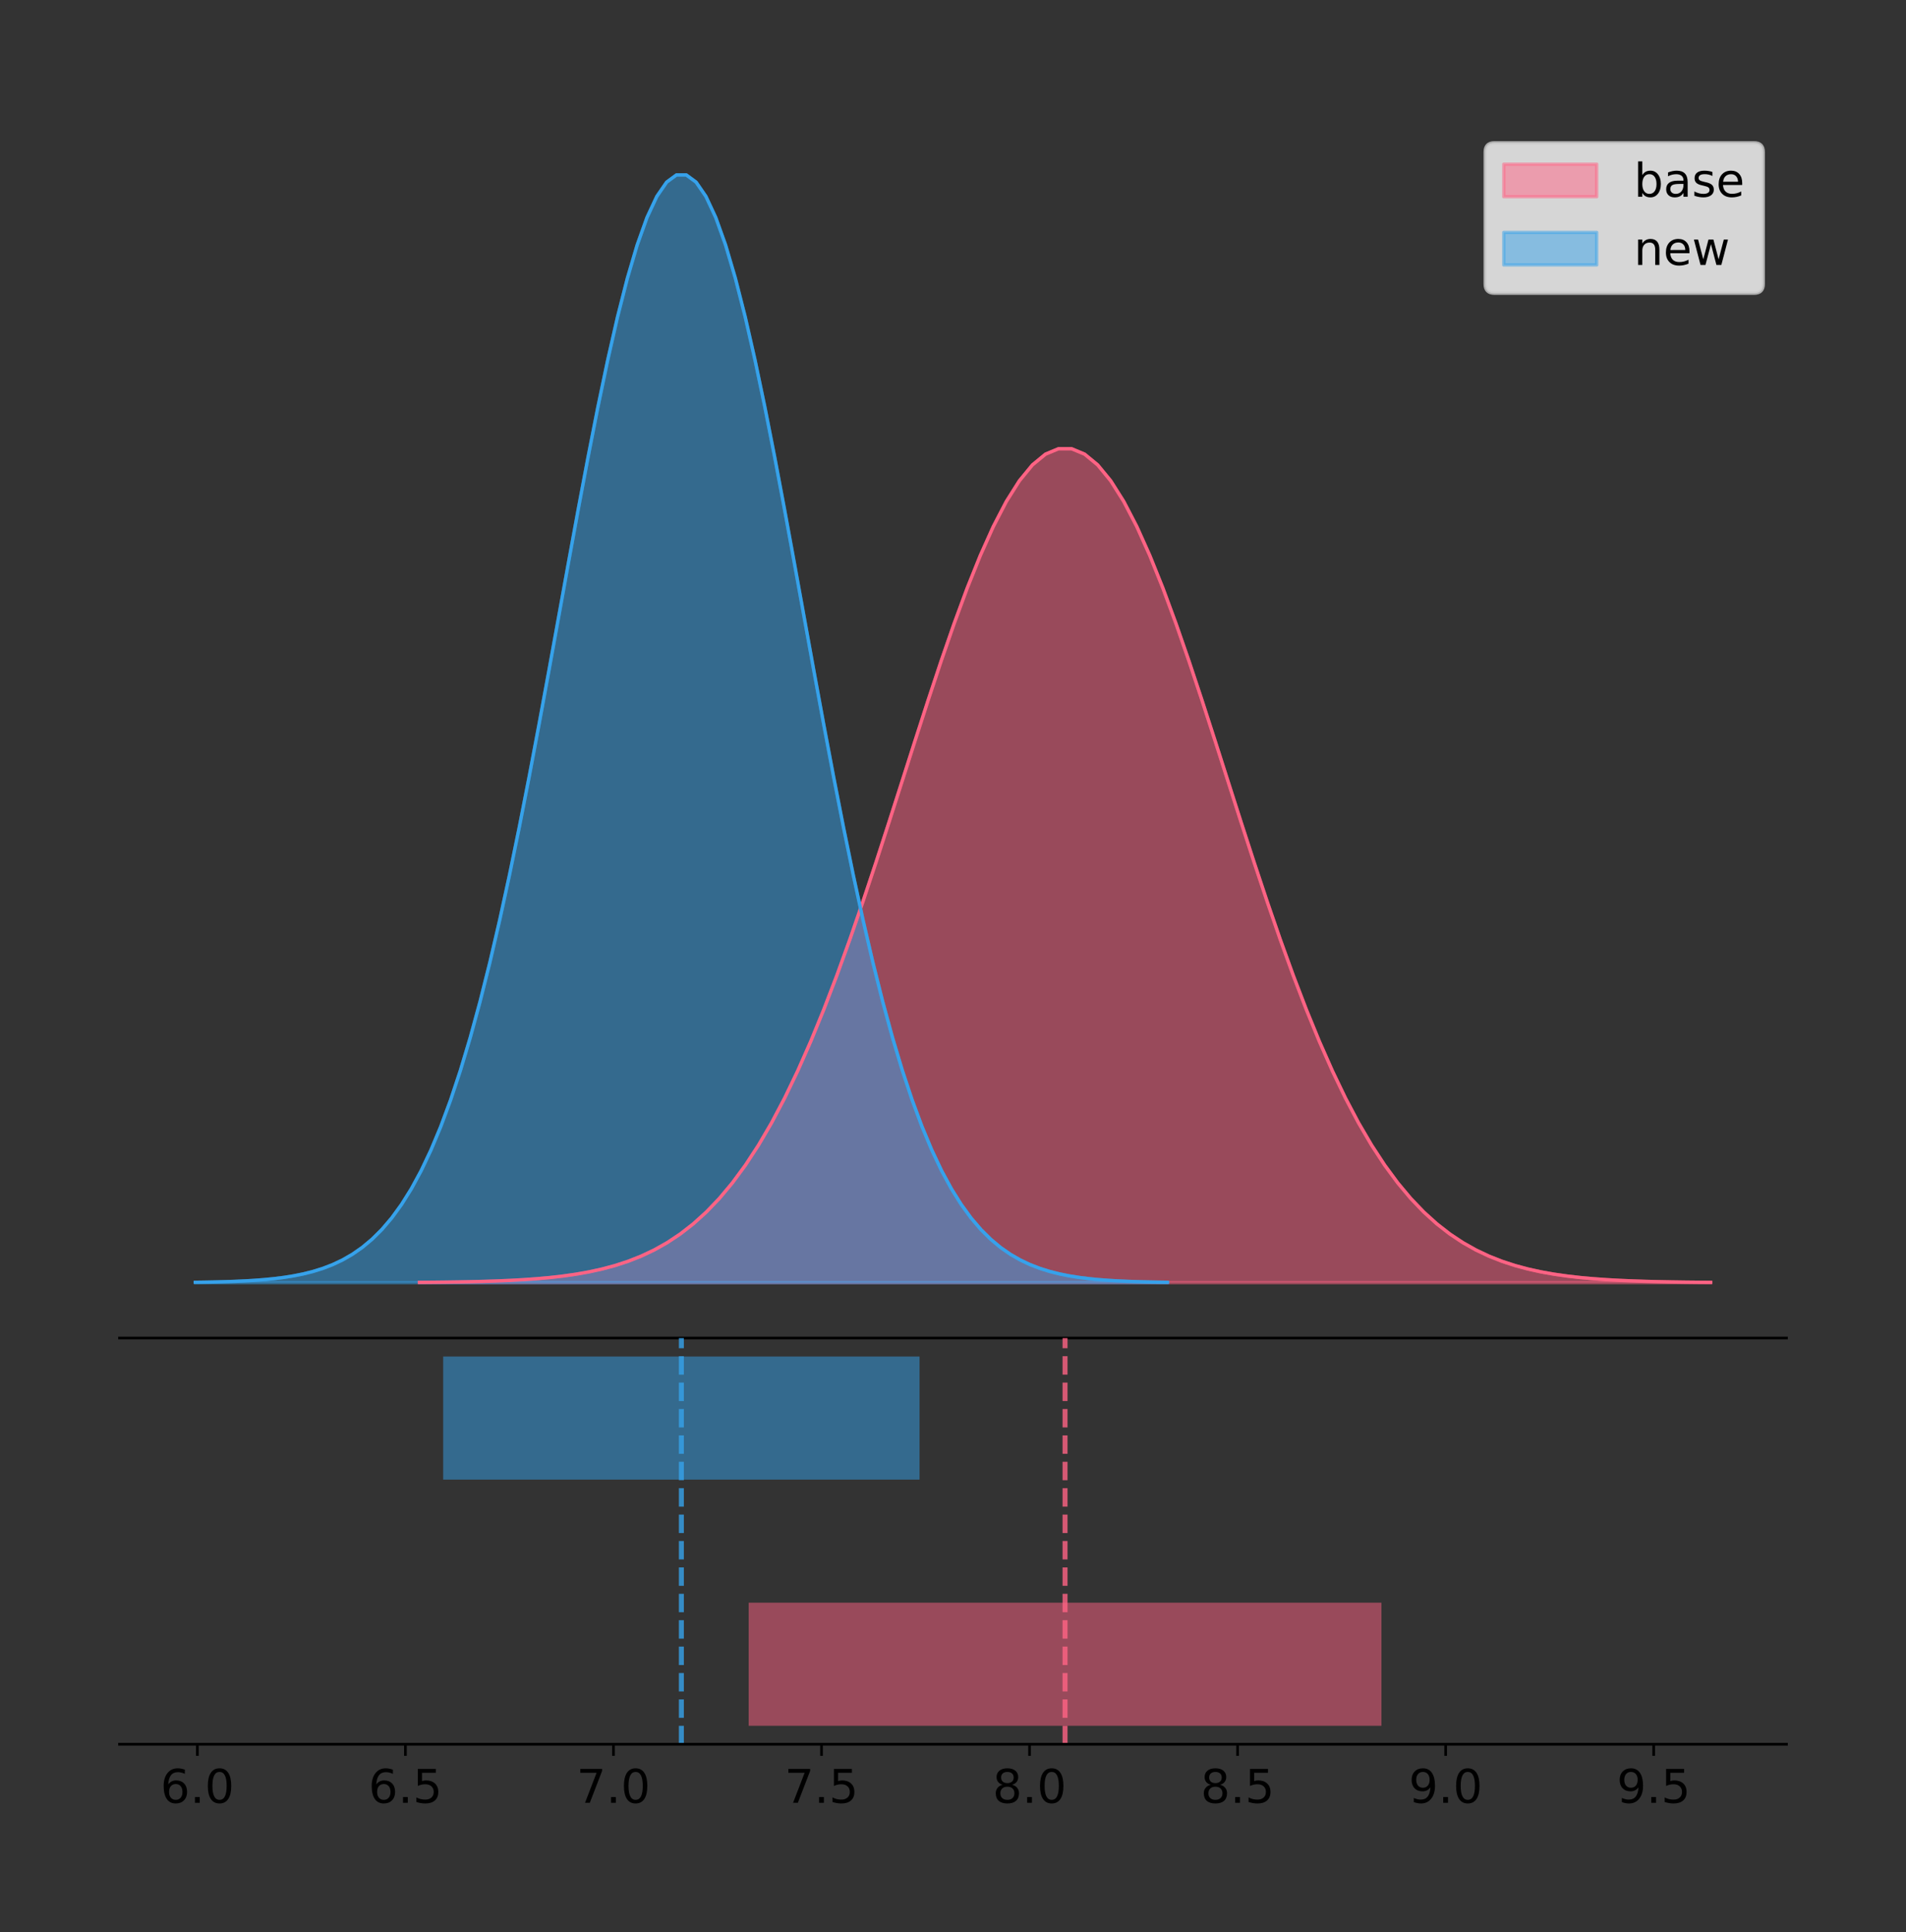 <?xml version="1.0" encoding="utf-8" standalone="no"?>
<!DOCTYPE svg PUBLIC "-//W3C//DTD SVG 1.1//EN"
  "http://www.w3.org/Graphics/SVG/1.1/DTD/svg11.dtd">
<!-- Created with matplotlib (https://matplotlib.org/) -->
<svg height="581.789pt" version="1.1" viewBox="0 0 574.2 581.789" width="574.2pt" xmlns="http://www.w3.org/2000/svg" xmlns:xlink="http://www.w3.org/1999/xlink">
 <rect x="0" y="0" width="574.2" height="581.789" fill="#333333" stroke="none"/>
 <defs>
  <style type="text/css">
*{stroke-linecap:butt;stroke-linejoin:round;}
  </style>
 </defs>
 <g id="figure_1">
  <g id="patch_1">
   <path d="M 0 581.789 
L 574.2 581.789 
L 574.2 0 
L 0 0 
z
" style="fill:none;"/>
  </g>
  <g id="axes_1">
   <g id="patch_2">
    <path d="M 36 402.93 
L 538.2 402.93 
L 538.2 36 
L 36 36 
z
" style="fill:none;"/>
   </g>
   <g id="PolyCollection_1">
    <defs>
     <path d="M 126.338 -195.538 
L 126.338 -195.622 
L 130.268 -195.654 
L 134.198 -195.697 
L 138.127 -195.754 
L 142.057 -195.83 
L 145.986 -195.929 
L 149.916 -196.059 
L 153.846 -196.228 
L 157.775 -196.446 
L 161.705 -196.725 
L 165.635 -197.079 
L 169.564 -197.526 
L 173.494 -198.086 
L 177.424 -198.783 
L 181.353 -199.643 
L 185.283 -200.697 
L 189.213 -201.979 
L 193.142 -203.528 
L 197.072 -205.384 
L 201.001 -207.594 
L 204.931 -210.203 
L 208.861 -213.26 
L 212.79 -216.815 
L 216.72 -220.918 
L 220.65 -225.614 
L 224.579 -230.948 
L 228.509 -236.955 
L 232.439 -243.667 
L 236.368 -251.103 
L 240.298 -259.269 
L 244.228 -268.161 
L 248.157 -277.754 
L 252.087 -288.008 
L 256.016 -298.865 
L 259.946 -310.244 
L 263.876 -322.048 
L 267.805 -334.159 
L 271.735 -346.44 
L 275.665 -358.74 
L 279.594 -370.894 
L 283.524 -382.727 
L 287.454 -394.058 
L 291.383 -404.704 
L 295.313 -414.487 
L 299.242 -423.235 
L 303.172 -430.792 
L 307.102 -437.018 
L 311.031 -441.795 
L 314.961 -445.032 
L 318.891 -446.667 
L 322.82 -446.667 
L 326.75 -445.032 
L 330.68 -441.795 
L 334.609 -437.018 
L 338.539 -430.792 
L 342.469 -423.235 
L 346.398 -414.487 
L 350.328 -404.704 
L 354.257 -394.058 
L 358.187 -382.727 
L 362.117 -370.894 
L 366.046 -358.74 
L 369.976 -346.44 
L 373.906 -334.159 
L 377.835 -322.048 
L 381.765 -310.244 
L 385.695 -298.865 
L 389.624 -288.008 
L 393.554 -277.754 
L 397.484 -268.161 
L 401.413 -259.269 
L 405.343 -251.103 
L 409.272 -243.667 
L 413.202 -236.955 
L 417.132 -230.948 
L 421.061 -225.614 
L 424.991 -220.918 
L 428.921 -216.815 
L 432.85 -213.26 
L 436.78 -210.203 
L 440.71 -207.594 
L 444.639 -205.384 
L 448.569 -203.528 
L 452.498 -201.979 
L 456.428 -200.697 
L 460.358 -199.643 
L 464.287 -198.783 
L 468.217 -198.086 
L 472.147 -197.526 
L 476.076 -197.079 
L 480.006 -196.725 
L 483.936 -196.446 
L 487.865 -196.228 
L 491.795 -196.059 
L 495.725 -195.929 
L 499.654 -195.83 
L 503.584 -195.754 
L 507.513 -195.697 
L 511.443 -195.654 
L 515.373 -195.622 
L 515.373 -195.538 
L 515.373 -195.538 
L 511.443 -195.538 
L 507.513 -195.538 
L 503.584 -195.538 
L 499.654 -195.538 
L 495.725 -195.538 
L 491.795 -195.538 
L 487.865 -195.538 
L 483.936 -195.538 
L 480.006 -195.538 
L 476.076 -195.538 
L 472.147 -195.538 
L 468.217 -195.538 
L 464.287 -195.538 
L 460.358 -195.538 
L 456.428 -195.538 
L 452.498 -195.538 
L 448.569 -195.538 
L 444.639 -195.538 
L 440.71 -195.538 
L 436.78 -195.538 
L 432.85 -195.538 
L 428.921 -195.538 
L 424.991 -195.538 
L 421.061 -195.538 
L 417.132 -195.538 
L 413.202 -195.538 
L 409.272 -195.538 
L 405.343 -195.538 
L 401.413 -195.538 
L 397.484 -195.538 
L 393.554 -195.538 
L 389.624 -195.538 
L 385.695 -195.538 
L 381.765 -195.538 
L 377.835 -195.538 
L 373.906 -195.538 
L 369.976 -195.538 
L 366.046 -195.538 
L 362.117 -195.538 
L 358.187 -195.538 
L 354.257 -195.538 
L 350.328 -195.538 
L 346.398 -195.538 
L 342.469 -195.538 
L 338.539 -195.538 
L 334.609 -195.538 
L 330.68 -195.538 
L 326.75 -195.538 
L 322.82 -195.538 
L 318.891 -195.538 
L 314.961 -195.538 
L 311.031 -195.538 
L 307.102 -195.538 
L 303.172 -195.538 
L 299.242 -195.538 
L 295.313 -195.538 
L 291.383 -195.538 
L 287.454 -195.538 
L 283.524 -195.538 
L 279.594 -195.538 
L 275.665 -195.538 
L 271.735 -195.538 
L 267.805 -195.538 
L 263.876 -195.538 
L 259.946 -195.538 
L 256.016 -195.538 
L 252.087 -195.538 
L 248.157 -195.538 
L 244.228 -195.538 
L 240.298 -195.538 
L 236.368 -195.538 
L 232.439 -195.538 
L 228.509 -195.538 
L 224.579 -195.538 
L 220.65 -195.538 
L 216.72 -195.538 
L 212.79 -195.538 
L 208.861 -195.538 
L 204.931 -195.538 
L 201.001 -195.538 
L 197.072 -195.538 
L 193.142 -195.538 
L 189.213 -195.538 
L 185.283 -195.538 
L 181.353 -195.538 
L 177.424 -195.538 
L 173.494 -195.538 
L 169.564 -195.538 
L 165.635 -195.538 
L 161.705 -195.538 
L 157.775 -195.538 
L 153.846 -195.538 
L 149.916 -195.538 
L 145.986 -195.538 
L 142.057 -195.538 
L 138.127 -195.538 
L 134.198 -195.538 
L 130.268 -195.538 
L 126.338 -195.538 
z
" id="m62bbfe61c2" style="stroke:#ff6384;stroke-opacity:0.5;"/>
    </defs>
    <g clip-path="url(#p5e692e1cc8)">
     <use style="fill:#ff6384;fill-opacity:0.5;stroke:#ff6384;stroke-opacity:0.5;" x="0" xlink:href="#m62bbfe61c2" y="581.789"/>
    </g>
   </g>
   <g id="PolyCollection_2">
    <defs>
     <path d="M 58.827 -195.538 
L 58.827 -195.65 
L 61.786 -195.692 
L 64.744 -195.749 
L 67.703 -195.825 
L 70.661 -195.925 
L 73.619 -196.058 
L 76.578 -196.23 
L 79.536 -196.455 
L 82.495 -196.744 
L 85.453 -197.115 
L 88.411 -197.585 
L 91.37 -198.179 
L 94.328 -198.923 
L 97.287 -199.848 
L 100.245 -200.99 
L 103.203 -202.39 
L 106.162 -204.093 
L 109.12 -206.151 
L 112.079 -208.617 
L 115.037 -211.552 
L 117.996 -215.017 
L 120.954 -219.078 
L 123.912 -223.801 
L 126.871 -229.25 
L 129.829 -235.488 
L 132.788 -242.572 
L 135.746 -250.552 
L 138.704 -259.468 
L 141.663 -269.344 
L 144.621 -280.192 
L 147.58 -292.002 
L 150.538 -304.744 
L 153.497 -318.365 
L 156.455 -332.786 
L 159.413 -347.901 
L 162.372 -363.58 
L 165.33 -379.667 
L 168.289 -395.98 
L 171.247 -412.318 
L 174.205 -428.462 
L 177.164 -444.18 
L 180.122 -459.23 
L 183.081 -473.372 
L 186.039 -486.366 
L 188.998 -497.987 
L 191.956 -508.025 
L 194.914 -516.294 
L 197.873 -522.64 
L 200.831 -526.94 
L 203.79 -529.111 
L 206.748 -529.111 
L 209.706 -526.94 
L 212.665 -522.64 
L 215.623 -516.294 
L 218.582 -508.025 
L 221.54 -497.987 
L 224.499 -486.366 
L 227.457 -473.372 
L 230.415 -459.23 
L 233.374 -444.18 
L 236.332 -428.462 
L 239.291 -412.318 
L 242.249 -395.98 
L 245.207 -379.667 
L 248.166 -363.58 
L 251.124 -347.901 
L 254.083 -332.786 
L 257.041 -318.365 
L 260 -304.744 
L 262.958 -292.002 
L 265.916 -280.192 
L 268.875 -269.344 
L 271.833 -259.468 
L 274.792 -250.552 
L 277.75 -242.572 
L 280.708 -235.488 
L 283.667 -229.25 
L 286.625 -223.801 
L 289.584 -219.078 
L 292.542 -215.017 
L 295.5 -211.552 
L 298.459 -208.617 
L 301.417 -206.151 
L 304.376 -204.093 
L 307.334 -202.39 
L 310.293 -200.99 
L 313.251 -199.848 
L 316.209 -198.923 
L 319.168 -198.179 
L 322.126 -197.585 
L 325.085 -197.115 
L 328.043 -196.744 
L 331.001 -196.455 
L 333.96 -196.23 
L 336.918 -196.058 
L 339.877 -195.925 
L 342.835 -195.825 
L 345.794 -195.749 
L 348.752 -195.692 
L 351.71 -195.65 
L 351.71 -195.538 
L 351.71 -195.538 
L 348.752 -195.538 
L 345.794 -195.538 
L 342.835 -195.538 
L 339.877 -195.538 
L 336.918 -195.538 
L 333.96 -195.538 
L 331.001 -195.538 
L 328.043 -195.538 
L 325.085 -195.538 
L 322.126 -195.538 
L 319.168 -195.538 
L 316.209 -195.538 
L 313.251 -195.538 
L 310.293 -195.538 
L 307.334 -195.538 
L 304.376 -195.538 
L 301.417 -195.538 
L 298.459 -195.538 
L 295.5 -195.538 
L 292.542 -195.538 
L 289.584 -195.538 
L 286.625 -195.538 
L 283.667 -195.538 
L 280.708 -195.538 
L 277.75 -195.538 
L 274.792 -195.538 
L 271.833 -195.538 
L 268.875 -195.538 
L 265.916 -195.538 
L 262.958 -195.538 
L 260 -195.538 
L 257.041 -195.538 
L 254.083 -195.538 
L 251.124 -195.538 
L 248.166 -195.538 
L 245.207 -195.538 
L 242.249 -195.538 
L 239.291 -195.538 
L 236.332 -195.538 
L 233.374 -195.538 
L 230.415 -195.538 
L 227.457 -195.538 
L 224.499 -195.538 
L 221.54 -195.538 
L 218.582 -195.538 
L 215.623 -195.538 
L 212.665 -195.538 
L 209.706 -195.538 
L 206.748 -195.538 
L 203.79 -195.538 
L 200.831 -195.538 
L 197.873 -195.538 
L 194.914 -195.538 
L 191.956 -195.538 
L 188.998 -195.538 
L 186.039 -195.538 
L 183.081 -195.538 
L 180.122 -195.538 
L 177.164 -195.538 
L 174.205 -195.538 
L 171.247 -195.538 
L 168.289 -195.538 
L 165.33 -195.538 
L 162.372 -195.538 
L 159.413 -195.538 
L 156.455 -195.538 
L 153.497 -195.538 
L 150.538 -195.538 
L 147.58 -195.538 
L 144.621 -195.538 
L 141.663 -195.538 
L 138.704 -195.538 
L 135.746 -195.538 
L 132.788 -195.538 
L 129.829 -195.538 
L 126.871 -195.538 
L 123.912 -195.538 
L 120.954 -195.538 
L 117.996 -195.538 
L 115.037 -195.538 
L 112.079 -195.538 
L 109.12 -195.538 
L 106.162 -195.538 
L 103.203 -195.538 
L 100.245 -195.538 
L 97.287 -195.538 
L 94.328 -195.538 
L 91.37 -195.538 
L 88.411 -195.538 
L 85.453 -195.538 
L 82.495 -195.538 
L 79.536 -195.538 
L 76.578 -195.538 
L 73.619 -195.538 
L 70.661 -195.538 
L 67.703 -195.538 
L 64.744 -195.538 
L 61.786 -195.538 
L 58.827 -195.538 
z
" id="m3fbee88262" style="stroke:#36a2eb;stroke-opacity:0.5;"/>
    </defs>
    <g clip-path="url(#p5e692e1cc8)">
     <use style="fill:#36a2eb;fill-opacity:0.5;stroke:#36a2eb;stroke-opacity:0.5;" x="0" xlink:href="#m3fbee88262" y="581.789"/>
    </g>
   </g>
   <g id="line2d_1">
    <path clip-path="url(#p5e692e1cc8)" d="M 126.338 386.167 
L 130.268 386.135 
L 134.198 386.093 
L 138.127 386.035 
L 142.057 385.96 
L 145.986 385.86 
L 149.916 385.73 
L 153.846 385.561 
L 157.775 385.343 
L 161.705 385.064 
L 165.635 384.71 
L 169.564 384.263 
L 173.494 383.703 
L 177.424 383.007 
L 181.353 382.147 
L 185.283 381.093 
L 189.213 379.81 
L 193.142 378.262 
L 197.072 376.405 
L 201.001 374.196 
L 204.931 371.587 
L 208.861 368.529 
L 212.79 364.974 
L 216.72 360.872 
L 220.65 356.175 
L 224.579 350.842 
L 228.509 344.834 
L 232.439 338.122 
L 236.368 330.687 
L 240.298 322.52 
L 244.228 313.629 
L 248.157 304.036 
L 252.087 293.781 
L 256.016 282.925 
L 259.946 271.545 
L 263.876 259.741 
L 267.805 247.631 
L 271.735 235.349 
L 275.665 223.049 
L 279.594 210.895 
L 283.524 199.062 
L 287.454 187.732 
L 291.383 177.085 
L 295.313 167.303 
L 299.242 158.554 
L 303.172 150.997 
L 307.102 144.771 
L 311.031 139.994 
L 314.961 136.757 
L 318.891 135.122 
L 322.82 135.122 
L 326.75 136.757 
L 330.68 139.994 
L 334.609 144.771 
L 338.539 150.997 
L 342.469 158.554 
L 346.398 167.303 
L 350.328 177.085 
L 354.257 187.732 
L 358.187 199.062 
L 362.117 210.895 
L 366.046 223.049 
L 369.976 235.349 
L 373.906 247.631 
L 377.835 259.741 
L 381.765 271.545 
L 385.695 282.925 
L 389.624 293.781 
L 393.554 304.036 
L 397.484 313.629 
L 401.413 322.52 
L 405.343 330.687 
L 409.272 338.122 
L 413.202 344.834 
L 417.132 350.842 
L 421.061 356.175 
L 424.991 360.872 
L 428.921 364.974 
L 432.85 368.529 
L 436.78 371.587 
L 440.71 374.196 
L 444.639 376.405 
L 448.569 378.262 
L 452.498 379.81 
L 456.428 381.093 
L 460.358 382.147 
L 464.287 383.007 
L 468.217 383.703 
L 472.147 384.263 
L 476.076 384.71 
L 480.006 385.064 
L 483.936 385.343 
L 487.865 385.561 
L 491.795 385.73 
L 495.725 385.86 
L 499.654 385.96 
L 503.584 386.035 
L 507.513 386.093 
L 511.443 386.135 
L 515.373 386.167 
" style="fill:none;stroke:#ff6384;stroke-linecap:square;"/>
   </g>
   <g id="line2d_2">
    <path clip-path="url(#p5e692e1cc8)" d="M 58.827 386.139 
L 61.786 386.097 
L 64.744 386.04 
L 67.703 385.965 
L 70.661 385.864 
L 73.619 385.732 
L 76.578 385.559 
L 79.536 385.334 
L 82.495 385.045 
L 85.453 384.675 
L 88.411 384.204 
L 91.37 383.61 
L 94.328 382.867 
L 97.287 381.941 
L 100.245 380.799 
L 103.203 379.399 
L 106.162 377.696 
L 109.12 375.639 
L 112.079 373.172 
L 115.037 370.238 
L 117.996 366.772 
L 120.954 362.711 
L 123.912 357.989 
L 126.871 352.539 
L 129.829 346.301 
L 132.788 339.217 
L 135.746 331.237 
L 138.704 322.322 
L 141.663 312.445 
L 144.621 301.597 
L 147.58 289.787 
L 150.538 277.045 
L 153.497 263.424 
L 156.455 249.004 
L 159.413 233.888 
L 162.372 218.209 
L 165.33 202.123 
L 168.289 185.809 
L 171.247 169.471 
L 174.205 153.327 
L 177.164 137.61 
L 180.122 122.559 
L 183.081 108.418 
L 186.039 95.423 
L 188.998 83.803 
L 191.956 73.765 
L 194.914 65.495 
L 197.873 59.15 
L 200.831 54.85 
L 203.79 52.679 
L 206.748 52.679 
L 209.706 54.85 
L 212.665 59.15 
L 215.623 65.495 
L 218.582 73.765 
L 221.54 83.803 
L 224.499 95.423 
L 227.457 108.418 
L 230.415 122.559 
L 233.374 137.61 
L 236.332 153.327 
L 239.291 169.471 
L 242.249 185.809 
L 245.207 202.123 
L 248.166 218.209 
L 251.124 233.888 
L 254.083 249.004 
L 257.041 263.424 
L 260 277.045 
L 262.958 289.787 
L 265.916 301.597 
L 268.875 312.445 
L 271.833 322.322 
L 274.792 331.237 
L 277.75 339.217 
L 280.708 346.301 
L 283.667 352.539 
L 286.625 357.989 
L 289.584 362.711 
L 292.542 366.772 
L 295.5 370.238 
L 298.459 373.172 
L 301.417 375.639 
L 304.376 377.696 
L 307.334 379.399 
L 310.293 380.799 
L 313.251 381.941 
L 316.209 382.867 
L 319.168 383.61 
L 322.126 384.204 
L 325.085 384.675 
L 328.043 385.045 
L 331.001 385.334 
L 333.96 385.559 
L 336.918 385.732 
L 339.877 385.864 
L 342.835 385.965 
L 345.794 386.04 
L 348.752 386.097 
L 351.71 386.139 
" style="fill:none;stroke:#36a2eb;stroke-linecap:square;"/>
   </g>
   <g id="patch_3">
    <path d="M 36 402.93 
L 538.2 402.93 
" style="fill:none;stroke:#000000;stroke-linecap:square;stroke-linejoin:miter;stroke-width:0.8;"/>
   </g>
   <g id="legend_1">
    <g id="patch_4">
     <path d="M 450.225 88.299 
L 528.4 88.299 
Q 531.2 88.299 531.2 85.499 
L 531.2 45.8 
Q 531.2 43 528.4 43 
L 450.225 43 
Q 447.425 43 447.425 45.8 
L 447.425 85.499 
Q 447.425 88.299 450.225 88.299 
z
" style="fill:#ffffff;opacity:0.8;stroke:#cccccc;stroke-linejoin:miter;"/>
    </g>
    <g id="patch_5">
     <path d="M 453.025 59.238 
L 481.025 59.238 
L 481.025 49.438 
L 453.025 49.438 
z
" style="fill:#ff6384;opacity:0.5;stroke:#ff6384;stroke-linejoin:miter;"/>
    </g>
    <g id="text_1">
     <!-- base -->
     <defs>
      <path d="M 48.688 27.297 
Q 48.688 37.203 44.609 42.844 
Q 40.531 48.484 33.406 48.484 
Q 26.266 48.484 22.188 42.844 
Q 18.109 37.203 18.109 27.297 
Q 18.109 17.391 22.188 11.75 
Q 26.266 6.109 33.406 6.109 
Q 40.531 6.109 44.609 11.75 
Q 48.688 17.391 48.688 27.297 
z
M 18.109 46.391 
Q 20.953 51.266 25.266 53.625 
Q 29.594 56 35.594 56 
Q 45.562 56 51.781 48.094 
Q 58.016 40.188 58.016 27.297 
Q 58.016 14.406 51.781 6.484 
Q 45.562 -1.422 35.594 -1.422 
Q 29.594 -1.422 25.266 0.953 
Q 20.953 3.328 18.109 8.203 
L 18.109 0 
L 9.078 0 
L 9.078 75.984 
L 18.109 75.984 
z
" id="DejaVuSans-98"/>
      <path d="M 34.281 27.484 
Q 23.391 27.484 19.188 25 
Q 14.984 22.516 14.984 16.5 
Q 14.984 11.719 18.141 8.906 
Q 21.297 6.109 26.703 6.109 
Q 34.188 6.109 38.703 11.406 
Q 43.219 16.703 43.219 25.484 
L 43.219 27.484 
z
M 52.203 31.203 
L 52.203 0 
L 43.219 0 
L 43.219 8.297 
Q 40.141 3.328 35.547 0.953 
Q 30.953 -1.422 24.312 -1.422 
Q 15.922 -1.422 10.953 3.297 
Q 6 8.016 6 15.922 
Q 6 25.141 12.172 29.828 
Q 18.359 34.516 30.609 34.516 
L 43.219 34.516 
L 43.219 35.406 
Q 43.219 41.609 39.141 45 
Q 35.062 48.391 27.688 48.391 
Q 23 48.391 18.547 47.266 
Q 14.109 46.141 10.016 43.891 
L 10.016 52.203 
Q 14.938 54.109 19.578 55.047 
Q 24.219 56 28.609 56 
Q 40.484 56 46.344 49.844 
Q 52.203 43.703 52.203 31.203 
z
" id="DejaVuSans-97"/>
      <path d="M 44.281 53.078 
L 44.281 44.578 
Q 40.484 46.531 36.375 47.5 
Q 32.281 48.484 27.875 48.484 
Q 21.188 48.484 17.844 46.438 
Q 14.5 44.391 14.5 40.281 
Q 14.5 37.156 16.891 35.375 
Q 19.281 33.594 26.516 31.984 
L 29.594 31.297 
Q 39.156 29.25 43.188 25.516 
Q 47.219 21.781 47.219 15.094 
Q 47.219 7.469 41.188 3.016 
Q 35.156 -1.422 24.609 -1.422 
Q 20.219 -1.422 15.453 -0.562 
Q 10.688 0.297 5.422 2 
L 5.422 11.281 
Q 10.406 8.688 15.234 7.391 
Q 20.062 6.109 24.812 6.109 
Q 31.156 6.109 34.562 8.281 
Q 37.984 10.453 37.984 14.406 
Q 37.984 18.062 35.516 20.016 
Q 33.062 21.969 24.703 23.781 
L 21.578 24.516 
Q 13.234 26.266 9.516 29.906 
Q 5.812 33.547 5.812 39.891 
Q 5.812 47.609 11.281 51.797 
Q 16.75 56 26.812 56 
Q 31.781 56 36.172 55.266 
Q 40.578 54.547 44.281 53.078 
z
" id="DejaVuSans-115"/>
      <path d="M 56.203 29.594 
L 56.203 25.203 
L 14.891 25.203 
Q 15.484 15.922 20.484 11.062 
Q 25.484 6.203 34.422 6.203 
Q 39.594 6.203 44.453 7.469 
Q 49.312 8.734 54.109 11.281 
L 54.109 2.781 
Q 49.266 0.734 44.188 -0.344 
Q 39.109 -1.422 33.891 -1.422 
Q 20.797 -1.422 13.156 6.188 
Q 5.516 13.812 5.516 26.812 
Q 5.516 40.234 12.766 48.109 
Q 20.016 56 32.328 56 
Q 43.359 56 49.781 48.891 
Q 56.203 41.797 56.203 29.594 
z
M 47.219 32.234 
Q 47.125 39.594 43.094 43.984 
Q 39.062 48.391 32.422 48.391 
Q 24.906 48.391 20.391 44.141 
Q 15.875 39.891 15.188 32.172 
z
" id="DejaVuSans-101"/>
     </defs>
     <g transform="translate(492.225 59.238)scale(0.14 -0.14)">
      <use xlink:href="#DejaVuSans-98"/>
      <use x="63.477" xlink:href="#DejaVuSans-97"/>
      <use x="124.756" xlink:href="#DejaVuSans-115"/>
      <use x="176.855" xlink:href="#DejaVuSans-101"/>
     </g>
    </g>
    <g id="patch_6">
     <path d="M 453.025 79.787 
L 481.025 79.787 
L 481.025 69.987 
L 453.025 69.987 
z
" style="fill:#36a2eb;opacity:0.5;stroke:#36a2eb;stroke-linejoin:miter;"/>
    </g>
    <g id="text_2">
     <!-- new -->
     <defs>
      <path d="M 54.891 33.016 
L 54.891 0 
L 45.906 0 
L 45.906 32.719 
Q 45.906 40.484 42.875 44.328 
Q 39.844 48.188 33.797 48.188 
Q 26.516 48.188 22.312 43.547 
Q 18.109 38.922 18.109 30.906 
L 18.109 0 
L 9.078 0 
L 9.078 54.688 
L 18.109 54.688 
L 18.109 46.188 
Q 21.344 51.125 25.703 53.562 
Q 30.078 56 35.797 56 
Q 45.219 56 50.047 50.172 
Q 54.891 44.344 54.891 33.016 
z
" id="DejaVuSans-110"/>
      <path d="M 4.203 54.688 
L 13.188 54.688 
L 24.422 12.016 
L 35.594 54.688 
L 46.188 54.688 
L 57.422 12.016 
L 68.609 54.688 
L 77.594 54.688 
L 63.281 0 
L 52.688 0 
L 40.922 44.828 
L 29.109 0 
L 18.5 0 
z
" id="DejaVuSans-119"/>
     </defs>
     <g transform="translate(492.225 79.787)scale(0.14 -0.14)">
      <use xlink:href="#DejaVuSans-110"/>
      <use x="63.379" xlink:href="#DejaVuSans-101"/>
      <use x="124.902" xlink:href="#DejaVuSans-119"/>
     </g>
    </g>
   </g>
  </g>
  <g id="axes_2">
   <g id="patch_7">
    <path d="M 36 525.24 
L 538.2 525.24 
L 538.2 402.93 
L 36 402.93 
z
" style="fill:none;"/>
   </g>
   <g id="patch_8">
    <path clip-path="url(#pc66388a377)" d="M 225.542 519.68 
L 416.169 519.68 
L 416.169 482.617 
L 225.542 482.617 
z
" style="fill:#ff6384;opacity:0.5;"/>
   </g>
   <g id="patch_9">
    <path clip-path="url(#pc66388a377)" d="M 133.512 445.553 
L 277.025 445.553 
L 277.025 408.49 
L 133.512 408.49 
z
" style="fill:#36a2eb;opacity:0.5;"/>
   </g>
   <g id="matplotlib.axis_1">
    <g id="xtick_1">
     <g id="line2d_3">
      <defs>
       <path d="M 0 0 
L 0 3.5 
" id="m0e4f16e08c" style="stroke:#000000;stroke-width:0.8;"/>
      </defs>
      <g>
       <use style="stroke:#000000;stroke-width:0.8;" x="59.46" xlink:href="#m0e4f16e08c" y="525.24"/>
      </g>
     </g>
     <g id="text_3">
      <!-- 6.0 -->
      <defs>
       <path d="M 33.016 40.375 
Q 26.375 40.375 22.484 35.828 
Q 18.609 31.297 18.609 23.391 
Q 18.609 15.531 22.484 10.953 
Q 26.375 6.391 33.016 6.391 
Q 39.656 6.391 43.531 10.953 
Q 47.406 15.531 47.406 23.391 
Q 47.406 31.297 43.531 35.828 
Q 39.656 40.375 33.016 40.375 
z
M 52.594 71.297 
L 52.594 62.312 
Q 48.875 64.062 45.094 64.984 
Q 41.312 65.922 37.594 65.922 
Q 27.828 65.922 22.672 59.328 
Q 17.531 52.734 16.797 39.406 
Q 19.672 43.656 24.016 45.922 
Q 28.375 48.188 33.594 48.188 
Q 44.578 48.188 50.953 41.516 
Q 57.328 34.859 57.328 23.391 
Q 57.328 12.156 50.688 5.359 
Q 44.047 -1.422 33.016 -1.422 
Q 20.359 -1.422 13.672 8.266 
Q 6.984 17.969 6.984 36.375 
Q 6.984 53.656 15.188 63.938 
Q 23.391 74.219 37.203 74.219 
Q 40.922 74.219 44.703 73.484 
Q 48.484 72.75 52.594 71.297 
z
" id="DejaVuSans-54"/>
       <path d="M 10.688 12.406 
L 21 12.406 
L 21 0 
L 10.688 0 
z
" id="DejaVuSans-46"/>
       <path d="M 31.781 66.406 
Q 24.172 66.406 20.328 58.906 
Q 16.5 51.422 16.5 36.375 
Q 16.5 21.391 20.328 13.891 
Q 24.172 6.391 31.781 6.391 
Q 39.453 6.391 43.281 13.891 
Q 47.125 21.391 47.125 36.375 
Q 47.125 51.422 43.281 58.906 
Q 39.453 66.406 31.781 66.406 
z
M 31.781 74.219 
Q 44.047 74.219 50.516 64.516 
Q 56.984 54.828 56.984 36.375 
Q 56.984 17.969 50.516 8.266 
Q 44.047 -1.422 31.781 -1.422 
Q 19.531 -1.422 13.062 8.266 
Q 6.594 17.969 6.594 36.375 
Q 6.594 54.828 13.062 64.516 
Q 19.531 74.219 31.781 74.219 
z
" id="DejaVuSans-48"/>
      </defs>
      <g transform="translate(48.328 542.878)scale(0.14 -0.14)">
       <use xlink:href="#DejaVuSans-54"/>
       <use x="63.623" xlink:href="#DejaVuSans-46"/>
       <use x="95.41" xlink:href="#DejaVuSans-48"/>
      </g>
     </g>
    </g>
    <g id="xtick_2">
     <g id="line2d_4">
      <g>
       <use style="stroke:#000000;stroke-width:0.8;" x="122.136" xlink:href="#m0e4f16e08c" y="525.24"/>
      </g>
     </g>
     <g id="text_4">
      <!-- 6.5 -->
      <defs>
       <path d="M 10.797 72.906 
L 49.516 72.906 
L 49.516 64.594 
L 19.828 64.594 
L 19.828 46.734 
Q 21.969 47.469 24.109 47.828 
Q 26.266 48.188 28.422 48.188 
Q 40.625 48.188 47.75 41.5 
Q 54.891 34.812 54.891 23.391 
Q 54.891 11.625 47.562 5.094 
Q 40.234 -1.422 26.906 -1.422 
Q 22.312 -1.422 17.547 -0.641 
Q 12.797 0.141 7.719 1.703 
L 7.719 11.625 
Q 12.109 9.234 16.797 8.062 
Q 21.484 6.891 26.703 6.891 
Q 35.156 6.891 40.078 11.328 
Q 45.016 15.766 45.016 23.391 
Q 45.016 31 40.078 35.438 
Q 35.156 39.891 26.703 39.891 
Q 22.75 39.891 18.812 39.016 
Q 14.891 38.141 10.797 36.281 
z
" id="DejaVuSans-53"/>
      </defs>
      <g transform="translate(111.003 542.878)scale(0.14 -0.14)">
       <use xlink:href="#DejaVuSans-54"/>
       <use x="63.623" xlink:href="#DejaVuSans-46"/>
       <use x="95.41" xlink:href="#DejaVuSans-53"/>
      </g>
     </g>
    </g>
    <g id="xtick_3">
     <g id="line2d_5">
      <g>
       <use style="stroke:#000000;stroke-width:0.8;" x="184.811" xlink:href="#m0e4f16e08c" y="525.24"/>
      </g>
     </g>
     <g id="text_5">
      <!-- 7.0 -->
      <defs>
       <path d="M 8.203 72.906 
L 55.078 72.906 
L 55.078 68.703 
L 28.609 0 
L 18.312 0 
L 43.219 64.594 
L 8.203 64.594 
z
" id="DejaVuSans-55"/>
      </defs>
      <g transform="translate(173.679 542.878)scale(0.14 -0.14)">
       <use xlink:href="#DejaVuSans-55"/>
       <use x="63.623" xlink:href="#DejaVuSans-46"/>
       <use x="95.41" xlink:href="#DejaVuSans-48"/>
      </g>
     </g>
    </g>
    <g id="xtick_4">
     <g id="line2d_6">
      <g>
       <use style="stroke:#000000;stroke-width:0.8;" x="247.487" xlink:href="#m0e4f16e08c" y="525.24"/>
      </g>
     </g>
     <g id="text_6">
      <!-- 7.5 -->
      <g transform="translate(236.355 542.878)scale(0.14 -0.14)">
       <use xlink:href="#DejaVuSans-55"/>
       <use x="63.623" xlink:href="#DejaVuSans-46"/>
       <use x="95.41" xlink:href="#DejaVuSans-53"/>
      </g>
     </g>
    </g>
    <g id="xtick_5">
     <g id="line2d_7">
      <g>
       <use style="stroke:#000000;stroke-width:0.8;" x="310.163" xlink:href="#m0e4f16e08c" y="525.24"/>
      </g>
     </g>
     <g id="text_7">
      <!-- 8.0 -->
      <defs>
       <path d="M 31.781 34.625 
Q 24.75 34.625 20.719 30.859 
Q 16.703 27.094 16.703 20.516 
Q 16.703 13.922 20.719 10.156 
Q 24.75 6.391 31.781 6.391 
Q 38.812 6.391 42.859 10.172 
Q 46.922 13.969 46.922 20.516 
Q 46.922 27.094 42.891 30.859 
Q 38.875 34.625 31.781 34.625 
z
M 21.922 38.812 
Q 15.578 40.375 12.031 44.719 
Q 8.5 49.078 8.5 55.328 
Q 8.5 64.062 14.719 69.141 
Q 20.953 74.219 31.781 74.219 
Q 42.672 74.219 48.875 69.141 
Q 55.078 64.062 55.078 55.328 
Q 55.078 49.078 51.531 44.719 
Q 48 40.375 41.703 38.812 
Q 48.828 37.156 52.797 32.312 
Q 56.781 27.484 56.781 20.516 
Q 56.781 9.906 50.312 4.234 
Q 43.844 -1.422 31.781 -1.422 
Q 19.734 -1.422 13.25 4.234 
Q 6.781 9.906 6.781 20.516 
Q 6.781 27.484 10.781 32.312 
Q 14.797 37.156 21.922 38.812 
z
M 18.312 54.391 
Q 18.312 48.734 21.844 45.562 
Q 25.391 42.391 31.781 42.391 
Q 38.141 42.391 41.719 45.562 
Q 45.312 48.734 45.312 54.391 
Q 45.312 60.062 41.719 63.234 
Q 38.141 66.406 31.781 66.406 
Q 25.391 66.406 21.844 63.234 
Q 18.312 60.062 18.312 54.391 
z
" id="DejaVuSans-56"/>
      </defs>
      <g transform="translate(299.031 542.878)scale(0.14 -0.14)">
       <use xlink:href="#DejaVuSans-56"/>
       <use x="63.623" xlink:href="#DejaVuSans-46"/>
       <use x="95.41" xlink:href="#DejaVuSans-48"/>
      </g>
     </g>
    </g>
    <g id="xtick_6">
     <g id="line2d_8">
      <g>
       <use style="stroke:#000000;stroke-width:0.8;" x="372.839" xlink:href="#m0e4f16e08c" y="525.24"/>
      </g>
     </g>
     <g id="text_8">
      <!-- 8.5 -->
      <g transform="translate(361.707 542.878)scale(0.14 -0.14)">
       <use xlink:href="#DejaVuSans-56"/>
       <use x="63.623" xlink:href="#DejaVuSans-46"/>
       <use x="95.41" xlink:href="#DejaVuSans-53"/>
      </g>
     </g>
    </g>
    <g id="xtick_7">
     <g id="line2d_9">
      <g>
       <use style="stroke:#000000;stroke-width:0.8;" x="435.515" xlink:href="#m0e4f16e08c" y="525.24"/>
      </g>
     </g>
     <g id="text_9">
      <!-- 9.0 -->
      <defs>
       <path d="M 10.984 1.516 
L 10.984 10.5 
Q 14.703 8.734 18.5 7.812 
Q 22.312 6.891 25.984 6.891 
Q 35.75 6.891 40.891 13.453 
Q 46.047 20.016 46.781 33.406 
Q 43.953 29.203 39.594 26.953 
Q 35.25 24.703 29.984 24.703 
Q 19.047 24.703 12.672 31.312 
Q 6.297 37.938 6.297 49.422 
Q 6.297 60.641 12.938 67.422 
Q 19.578 74.219 30.609 74.219 
Q 43.266 74.219 49.922 64.516 
Q 56.594 54.828 56.594 36.375 
Q 56.594 19.141 48.406 8.859 
Q 40.234 -1.422 26.422 -1.422 
Q 22.703 -1.422 18.891 -0.688 
Q 15.094 0.047 10.984 1.516 
z
M 30.609 32.422 
Q 37.25 32.422 41.125 36.953 
Q 45.016 41.5 45.016 49.422 
Q 45.016 57.281 41.125 61.844 
Q 37.25 66.406 30.609 66.406 
Q 23.969 66.406 20.094 61.844 
Q 16.219 57.281 16.219 49.422 
Q 16.219 41.5 20.094 36.953 
Q 23.969 32.422 30.609 32.422 
z
" id="DejaVuSans-57"/>
      </defs>
      <g transform="translate(424.382 542.878)scale(0.14 -0.14)">
       <use xlink:href="#DejaVuSans-57"/>
       <use x="63.623" xlink:href="#DejaVuSans-46"/>
       <use x="95.41" xlink:href="#DejaVuSans-48"/>
      </g>
     </g>
    </g>
    <g id="xtick_8">
     <g id="line2d_10">
      <g>
       <use style="stroke:#000000;stroke-width:0.8;" x="498.19" xlink:href="#m0e4f16e08c" y="525.24"/>
      </g>
     </g>
     <g id="text_10">
      <!-- 9.5 -->
      <g transform="translate(487.058 542.878)scale(0.14 -0.14)">
       <use xlink:href="#DejaVuSans-57"/>
       <use x="63.623" xlink:href="#DejaVuSans-46"/>
       <use x="95.41" xlink:href="#DejaVuSans-53"/>
      </g>
     </g>
    </g>
   </g>
   <g id="line2d_11">
    <path clip-path="url(#pc66388a377)" d="M 320.856 525.24 
L 320.856 402.93 
" style="fill:none;stroke:#ff6384;stroke-dasharray:5.55,2.4;stroke-dashoffset:0;stroke-opacity:0.8;stroke-width:1.5;"/>
   </g>
   <g id="line2d_12">
    <path clip-path="url(#pc66388a377)" d="M 205.269 525.24 
L 205.269 402.93 
" style="fill:none;stroke:#36a2eb;stroke-dasharray:5.55,2.4;stroke-dashoffset:0;stroke-opacity:0.8;stroke-width:1.5;"/>
   </g>
   <g id="patch_10">
    <path d="M 36 525.24 
L 538.2 525.24 
" style="fill:none;stroke:#000000;stroke-linecap:square;stroke-linejoin:miter;stroke-width:0.8;"/>
   </g>
  </g>
 </g>
 <defs>
  <clipPath id="p5e692e1cc8">
   <rect height="366.93" width="502.2" x="36" y="36"/>
  </clipPath>
  <clipPath id="pc66388a377">
   <rect height="122.31" width="502.2" x="36" y="402.93"/>
  </clipPath>
 </defs>
</svg>
